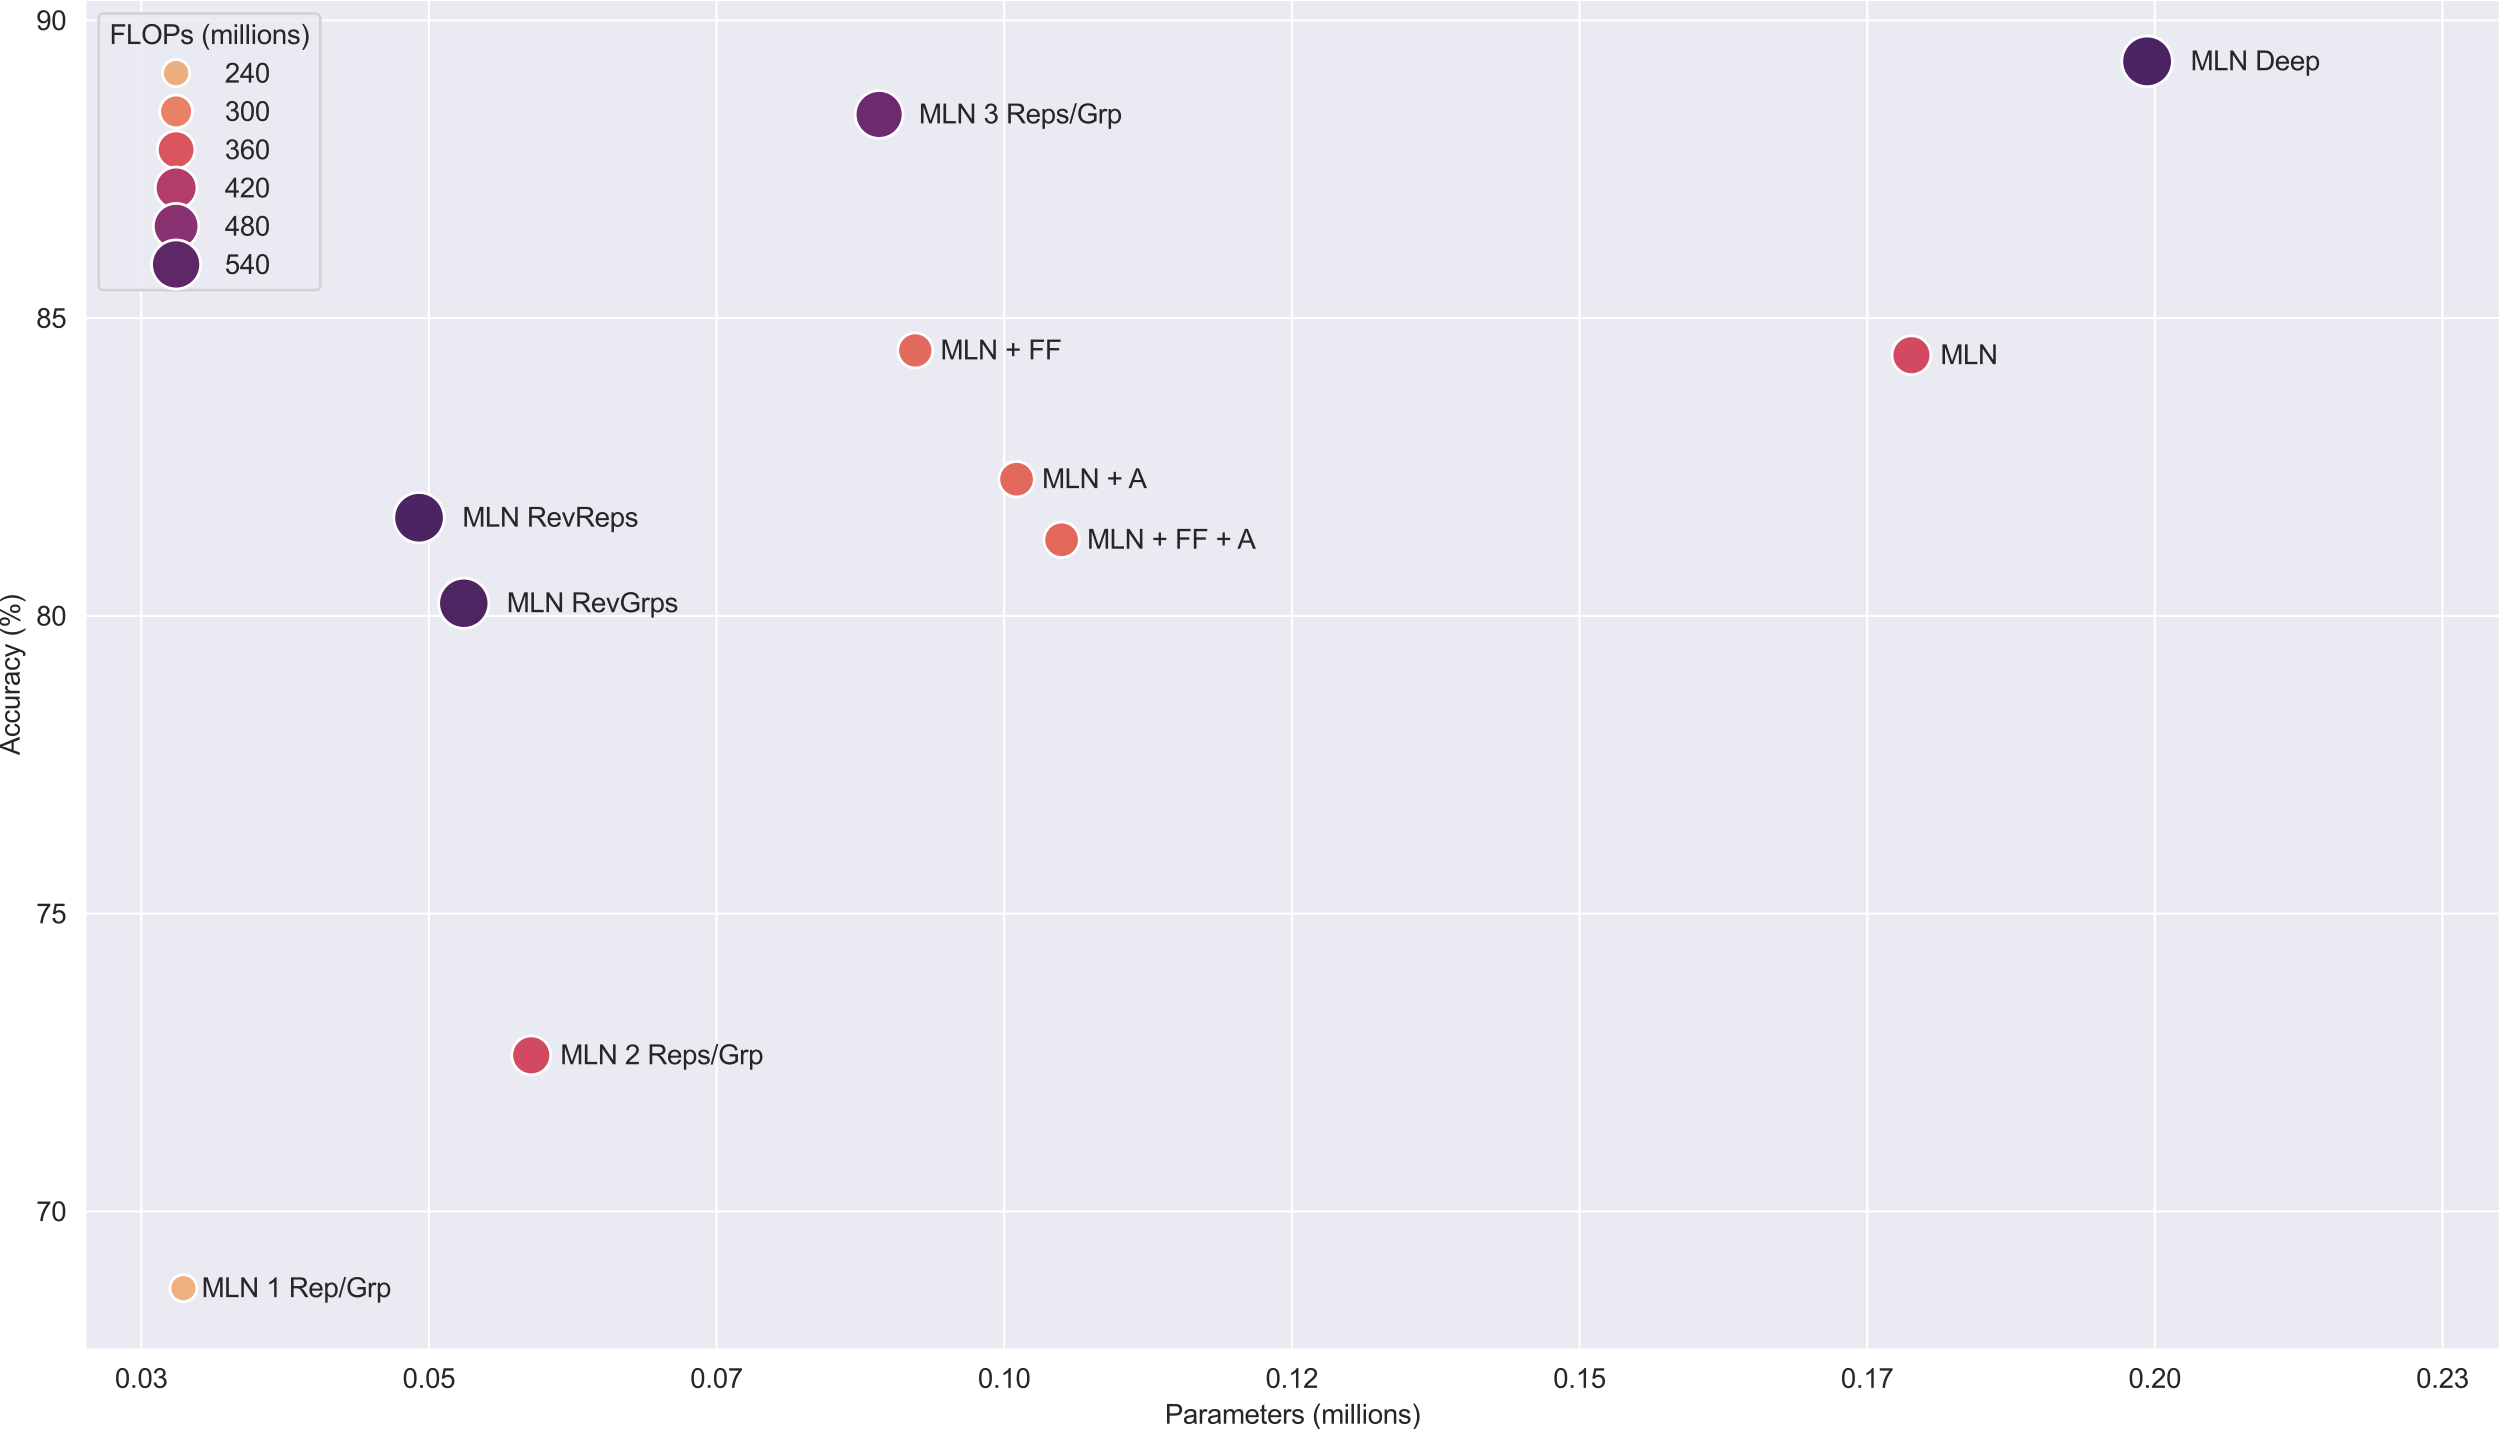 <?xml version="1.0" encoding="utf-8" standalone="no"?>
<!DOCTYPE svg PUBLIC "-//W3C//DTD SVG 1.1//EN"
  "http://www.w3.org/Graphics/SVG/1.1/DTD/svg11.dtd">
<svg xmlns:xlink="http://www.w3.org/1999/xlink" width="924.306pt" height="528.49pt" viewBox="0 0 924.306 528.49" xmlns="http://www.w3.org/2000/svg" version="1.1">
 <defs>
  <style type="text/css">*{stroke-linejoin: round; stroke-linecap: butt}</style>
 </defs>
 <g id="figure_1">
  <g id="patch_1">
   <path d="M 0 528.49 
L 924.306 528.49 
L 924.306 0 
L 0 0 
z
" style="fill: #ffffff"/>
  </g>
  <g id="axes_1">
   <g id="patch_2">
    <path d="M 31.506 498.96 
L 924.306 498.96 
L 924.306 0 
L 31.506 0 
z
" style="fill: #eaeaf2"/>
   </g>
   <g id="matplotlib.axis_1">
    <g id="xtick_1">
     <g id="line2d_1">
      <path d="M 52.212 498.96 
L 52.212 0 
" clip-path="url(#p8ba3380874)" style="fill: none; stroke: #ffffff; stroke-width: 0.8; stroke-linecap: round"/>
     </g>
     <g id="text_1">
      <!-- 0.03 -->
      <g style="fill: #262626" transform="translate(42.481 513.118) scale(0.1 -0.1)">
       <defs>
        <path id="ArialMT-30" d="M 266 2259 
Q 266 3072 433 3567 
Q 600 4063 929 4331 
Q 1259 4600 1759 4600 
Q 2128 4600 2406 4451 
Q 2684 4303 2865 4023 
Q 3047 3744 3150 3342 
Q 3253 2941 3253 2259 
Q 3253 1453 3087 958 
Q 2922 463 2592 192 
Q 2263 -78 1759 -78 
Q 1097 -78 719 397 
Q 266 969 266 2259 
z
M 844 2259 
Q 844 1131 1108 757 
Q 1372 384 1759 384 
Q 2147 384 2411 759 
Q 2675 1134 2675 2259 
Q 2675 3391 2411 3762 
Q 2147 4134 1753 4134 
Q 1366 4134 1134 3806 
Q 844 3388 844 2259 
z
" transform="scale(0.016)"/>
        <path id="ArialMT-2e" d="M 581 0 
L 581 641 
L 1222 641 
L 1222 0 
L 581 0 
z
" transform="scale(0.016)"/>
        <path id="ArialMT-33" d="M 269 1209 
L 831 1284 
Q 928 806 1161 595 
Q 1394 384 1728 384 
Q 2125 384 2398 659 
Q 2672 934 2672 1341 
Q 2672 1728 2419 1979 
Q 2166 2231 1775 2231 
Q 1616 2231 1378 2169 
L 1441 2663 
Q 1497 2656 1531 2656 
Q 1891 2656 2178 2843 
Q 2466 3031 2466 3422 
Q 2466 3731 2256 3934 
Q 2047 4138 1716 4138 
Q 1388 4138 1169 3931 
Q 950 3725 888 3313 
L 325 3413 
Q 428 3978 793 4289 
Q 1159 4600 1703 4600 
Q 2078 4600 2393 4439 
Q 2709 4278 2876 4000 
Q 3044 3722 3044 3409 
Q 3044 3113 2884 2869 
Q 2725 2625 2413 2481 
Q 2819 2388 3044 2092 
Q 3269 1797 3269 1353 
Q 3269 753 2831 336 
Q 2394 -81 1725 -81 
Q 1122 -81 723 278 
Q 325 638 269 1209 
z
" transform="scale(0.016)"/>
       </defs>
       <use xlink:href="#ArialMT-30"/>
       <use xlink:href="#ArialMT-2e" x="55.615"/>
       <use xlink:href="#ArialMT-30" x="83.398"/>
       <use xlink:href="#ArialMT-33" x="139.014"/>
      </g>
     </g>
    </g>
    <g id="xtick_2">
     <g id="line2d_2">
      <path d="M 158.565 498.96 
L 158.565 0 
" clip-path="url(#p8ba3380874)" style="fill: none; stroke: #ffffff; stroke-width: 0.8; stroke-linecap: round"/>
     </g>
     <g id="text_2">
      <!-- 0.05 -->
      <g style="fill: #262626" transform="translate(148.834 513.118) scale(0.1 -0.1)">
       <defs>
        <path id="ArialMT-35" d="M 266 1200 
L 856 1250 
Q 922 819 1161 601 
Q 1400 384 1738 384 
Q 2144 384 2425 690 
Q 2706 997 2706 1503 
Q 2706 1984 2436 2262 
Q 2166 2541 1728 2541 
Q 1456 2541 1237 2417 
Q 1019 2294 894 2097 
L 366 2166 
L 809 4519 
L 3088 4519 
L 3088 3981 
L 1259 3981 
L 1013 2750 
Q 1425 3038 1878 3038 
Q 2478 3038 2890 2622 
Q 3303 2206 3303 1553 
Q 3303 931 2941 478 
Q 2500 -78 1738 -78 
Q 1113 -78 717 272 
Q 322 622 266 1200 
z
" transform="scale(0.016)"/>
       </defs>
       <use xlink:href="#ArialMT-30"/>
       <use xlink:href="#ArialMT-2e" x="55.615"/>
       <use xlink:href="#ArialMT-30" x="83.398"/>
       <use xlink:href="#ArialMT-35" x="139.014"/>
      </g>
     </g>
    </g>
    <g id="xtick_3">
     <g id="line2d_3">
      <path d="M 264.918 498.96 
L 264.918 0 
" clip-path="url(#p8ba3380874)" style="fill: none; stroke: #ffffff; stroke-width: 0.8; stroke-linecap: round"/>
     </g>
     <g id="text_3">
      <!-- 0.07 -->
      <g style="fill: #262626" transform="translate(255.187 513.118) scale(0.1 -0.1)">
       <defs>
        <path id="ArialMT-37" d="M 303 3981 
L 303 4522 
L 3269 4522 
L 3269 4084 
Q 2831 3619 2401 2847 
Q 1972 2075 1738 1259 
Q 1569 684 1522 0 
L 944 0 
Q 953 541 1156 1306 
Q 1359 2072 1739 2783 
Q 2119 3494 2547 3981 
L 303 3981 
z
" transform="scale(0.016)"/>
       </defs>
       <use xlink:href="#ArialMT-30"/>
       <use xlink:href="#ArialMT-2e" x="55.615"/>
       <use xlink:href="#ArialMT-30" x="83.398"/>
       <use xlink:href="#ArialMT-37" x="139.014"/>
      </g>
     </g>
    </g>
    <g id="xtick_4">
     <g id="line2d_4">
      <path d="M 371.271 498.96 
L 371.271 0 
" clip-path="url(#p8ba3380874)" style="fill: none; stroke: #ffffff; stroke-width: 0.8; stroke-linecap: round"/>
     </g>
     <g id="text_4">
      <!-- 0.10 -->
      <g style="fill: #262626" transform="translate(361.54 513.118) scale(0.1 -0.1)">
       <defs>
        <path id="ArialMT-31" d="M 2384 0 
L 1822 0 
L 1822 3584 
Q 1619 3391 1289 3197 
Q 959 3003 697 2906 
L 697 3450 
Q 1169 3672 1522 3987 
Q 1875 4303 2022 4600 
L 2384 4600 
L 2384 0 
z
" transform="scale(0.016)"/>
       </defs>
       <use xlink:href="#ArialMT-30"/>
       <use xlink:href="#ArialMT-2e" x="55.615"/>
       <use xlink:href="#ArialMT-31" x="83.398"/>
       <use xlink:href="#ArialMT-30" x="139.014"/>
      </g>
     </g>
    </g>
    <g id="xtick_5">
     <g id="line2d_5">
      <path d="M 477.624 498.96 
L 477.624 0 
" clip-path="url(#p8ba3380874)" style="fill: none; stroke: #ffffff; stroke-width: 0.8; stroke-linecap: round"/>
     </g>
     <g id="text_5">
      <!-- 0.12 -->
      <g style="fill: #262626" transform="translate(467.893 513.118) scale(0.1 -0.1)">
       <defs>
        <path id="ArialMT-32" d="M 3222 541 
L 3222 0 
L 194 0 
Q 188 203 259 391 
Q 375 700 629 1000 
Q 884 1300 1366 1694 
Q 2113 2306 2375 2664 
Q 2638 3022 2638 3341 
Q 2638 3675 2398 3904 
Q 2159 4134 1775 4134 
Q 1369 4134 1125 3890 
Q 881 3647 878 3216 
L 300 3275 
Q 359 3922 746 4261 
Q 1134 4600 1788 4600 
Q 2447 4600 2831 4234 
Q 3216 3869 3216 3328 
Q 3216 3053 3103 2787 
Q 2991 2522 2730 2228 
Q 2469 1934 1863 1422 
Q 1356 997 1212 845 
Q 1069 694 975 541 
L 3222 541 
z
" transform="scale(0.016)"/>
       </defs>
       <use xlink:href="#ArialMT-30"/>
       <use xlink:href="#ArialMT-2e" x="55.615"/>
       <use xlink:href="#ArialMT-31" x="83.398"/>
       <use xlink:href="#ArialMT-32" x="139.014"/>
      </g>
     </g>
    </g>
    <g id="xtick_6">
     <g id="line2d_6">
      <path d="M 583.977 498.96 
L 583.977 0 
" clip-path="url(#p8ba3380874)" style="fill: none; stroke: #ffffff; stroke-width: 0.8; stroke-linecap: round"/>
     </g>
     <g id="text_6">
      <!-- 0.15 -->
      <g style="fill: #262626" transform="translate(574.246 513.118) scale(0.1 -0.1)">
       <use xlink:href="#ArialMT-30"/>
       <use xlink:href="#ArialMT-2e" x="55.615"/>
       <use xlink:href="#ArialMT-31" x="83.398"/>
       <use xlink:href="#ArialMT-35" x="139.014"/>
      </g>
     </g>
    </g>
    <g id="xtick_7">
     <g id="line2d_7">
      <path d="M 690.33 498.96 
L 690.33 0 
" clip-path="url(#p8ba3380874)" style="fill: none; stroke: #ffffff; stroke-width: 0.8; stroke-linecap: round"/>
     </g>
     <g id="text_7">
      <!-- 0.17 -->
      <g style="fill: #262626" transform="translate(680.599 513.118) scale(0.1 -0.1)">
       <use xlink:href="#ArialMT-30"/>
       <use xlink:href="#ArialMT-2e" x="55.615"/>
       <use xlink:href="#ArialMT-31" x="83.398"/>
       <use xlink:href="#ArialMT-37" x="139.014"/>
      </g>
     </g>
    </g>
    <g id="xtick_8">
     <g id="line2d_8">
      <path d="M 796.683 498.96 
L 796.683 0 
" clip-path="url(#p8ba3380874)" style="fill: none; stroke: #ffffff; stroke-width: 0.8; stroke-linecap: round"/>
     </g>
     <g id="text_8">
      <!-- 0.20 -->
      <g style="fill: #262626" transform="translate(786.952 513.118) scale(0.1 -0.1)">
       <use xlink:href="#ArialMT-30"/>
       <use xlink:href="#ArialMT-2e" x="55.615"/>
       <use xlink:href="#ArialMT-32" x="83.398"/>
       <use xlink:href="#ArialMT-30" x="139.014"/>
      </g>
     </g>
    </g>
    <g id="xtick_9">
     <g id="line2d_9">
      <path d="M 903.036 498.96 
L 903.036 0 
" clip-path="url(#p8ba3380874)" style="fill: none; stroke: #ffffff; stroke-width: 0.8; stroke-linecap: round"/>
     </g>
     <g id="text_9">
      <!-- 0.23 -->
      <g style="fill: #262626" transform="translate(893.305 513.118) scale(0.1 -0.1)">
       <use xlink:href="#ArialMT-30"/>
       <use xlink:href="#ArialMT-2e" x="55.615"/>
       <use xlink:href="#ArialMT-32" x="83.398"/>
       <use xlink:href="#ArialMT-33" x="139.014"/>
      </g>
     </g>
    </g>
    <g id="text_10">
     <!-- Parameters (millions) -->
     <g style="fill: #262626" transform="translate(430.677 526.385) scale(0.1 -0.1)">
      <defs>
       <path id="ArialMT-50" d="M 494 0 
L 494 4581 
L 2222 4581 
Q 2678 4581 2919 4538 
Q 3256 4481 3484 4323 
Q 3713 4166 3852 3881 
Q 3991 3597 3991 3256 
Q 3991 2672 3619 2267 
Q 3247 1863 2275 1863 
L 1100 1863 
L 1100 0 
L 494 0 
z
M 1100 2403 
L 2284 2403 
Q 2872 2403 3119 2622 
Q 3366 2841 3366 3238 
Q 3366 3525 3220 3729 
Q 3075 3934 2838 4000 
Q 2684 4041 2272 4041 
L 1100 4041 
L 1100 2403 
z
" transform="scale(0.016)"/>
       <path id="ArialMT-61" d="M 2588 409 
Q 2275 144 1986 34 
Q 1697 -75 1366 -75 
Q 819 -75 525 192 
Q 231 459 231 875 
Q 231 1119 342 1320 
Q 453 1522 633 1644 
Q 813 1766 1038 1828 
Q 1203 1872 1538 1913 
Q 2219 1994 2541 2106 
Q 2544 2222 2544 2253 
Q 2544 2597 2384 2738 
Q 2169 2928 1744 2928 
Q 1347 2928 1158 2789 
Q 969 2650 878 2297 
L 328 2372 
Q 403 2725 575 2942 
Q 747 3159 1072 3276 
Q 1397 3394 1825 3394 
Q 2250 3394 2515 3294 
Q 2781 3194 2906 3042 
Q 3031 2891 3081 2659 
Q 3109 2516 3109 2141 
L 3109 1391 
Q 3109 606 3145 398 
Q 3181 191 3288 0 
L 2700 0 
Q 2613 175 2588 409 
z
M 2541 1666 
Q 2234 1541 1622 1453 
Q 1275 1403 1131 1340 
Q 988 1278 909 1158 
Q 831 1038 831 891 
Q 831 666 1001 516 
Q 1172 366 1500 366 
Q 1825 366 2078 508 
Q 2331 650 2450 897 
Q 2541 1088 2541 1459 
L 2541 1666 
z
" transform="scale(0.016)"/>
       <path id="ArialMT-72" d="M 416 0 
L 416 3319 
L 922 3319 
L 922 2816 
Q 1116 3169 1280 3281 
Q 1444 3394 1641 3394 
Q 1925 3394 2219 3213 
L 2025 2691 
Q 1819 2813 1613 2813 
Q 1428 2813 1281 2702 
Q 1134 2591 1072 2394 
Q 978 2094 978 1738 
L 978 0 
L 416 0 
z
" transform="scale(0.016)"/>
       <path id="ArialMT-6d" d="M 422 0 
L 422 3319 
L 925 3319 
L 925 2853 
Q 1081 3097 1340 3245 
Q 1600 3394 1931 3394 
Q 2300 3394 2536 3241 
Q 2772 3088 2869 2813 
Q 3263 3394 3894 3394 
Q 4388 3394 4653 3120 
Q 4919 2847 4919 2278 
L 4919 0 
L 4359 0 
L 4359 2091 
Q 4359 2428 4304 2576 
Q 4250 2725 4106 2815 
Q 3963 2906 3769 2906 
Q 3419 2906 3187 2673 
Q 2956 2441 2956 1928 
L 2956 0 
L 2394 0 
L 2394 2156 
Q 2394 2531 2256 2718 
Q 2119 2906 1806 2906 
Q 1569 2906 1367 2781 
Q 1166 2656 1075 2415 
Q 984 2175 984 1722 
L 984 0 
L 422 0 
z
" transform="scale(0.016)"/>
       <path id="ArialMT-65" d="M 2694 1069 
L 3275 997 
Q 3138 488 2766 206 
Q 2394 -75 1816 -75 
Q 1088 -75 661 373 
Q 234 822 234 1631 
Q 234 2469 665 2931 
Q 1097 3394 1784 3394 
Q 2450 3394 2872 2941 
Q 3294 2488 3294 1666 
Q 3294 1616 3291 1516 
L 816 1516 
Q 847 969 1125 678 
Q 1403 388 1819 388 
Q 2128 388 2347 550 
Q 2566 713 2694 1069 
z
M 847 1978 
L 2700 1978 
Q 2663 2397 2488 2606 
Q 2219 2931 1791 2931 
Q 1403 2931 1139 2672 
Q 875 2413 847 1978 
z
" transform="scale(0.016)"/>
       <path id="ArialMT-74" d="M 1650 503 
L 1731 6 
Q 1494 -44 1306 -44 
Q 1000 -44 831 53 
Q 663 150 594 308 
Q 525 466 525 972 
L 525 2881 
L 113 2881 
L 113 3319 
L 525 3319 
L 525 4141 
L 1084 4478 
L 1084 3319 
L 1650 3319 
L 1650 2881 
L 1084 2881 
L 1084 941 
Q 1084 700 1114 631 
Q 1144 563 1211 522 
Q 1278 481 1403 481 
Q 1497 481 1650 503 
z
" transform="scale(0.016)"/>
       <path id="ArialMT-73" d="M 197 991 
L 753 1078 
Q 800 744 1014 566 
Q 1228 388 1613 388 
Q 2000 388 2187 545 
Q 2375 703 2375 916 
Q 2375 1106 2209 1216 
Q 2094 1291 1634 1406 
Q 1016 1563 777 1677 
Q 538 1791 414 1992 
Q 291 2194 291 2438 
Q 291 2659 392 2848 
Q 494 3038 669 3163 
Q 800 3259 1026 3326 
Q 1253 3394 1513 3394 
Q 1903 3394 2198 3281 
Q 2494 3169 2634 2976 
Q 2775 2784 2828 2463 
L 2278 2388 
Q 2241 2644 2061 2787 
Q 1881 2931 1553 2931 
Q 1166 2931 1000 2803 
Q 834 2675 834 2503 
Q 834 2394 903 2306 
Q 972 2216 1119 2156 
Q 1203 2125 1616 2013 
Q 2213 1853 2448 1751 
Q 2684 1650 2818 1456 
Q 2953 1263 2953 975 
Q 2953 694 2789 445 
Q 2625 197 2315 61 
Q 2006 -75 1616 -75 
Q 969 -75 630 194 
Q 291 463 197 991 
z
" transform="scale(0.016)"/>
       <path id="ArialMT-20" transform="scale(0.016)"/>
       <path id="ArialMT-28" d="M 1497 -1347 
Q 1031 -759 709 28 
Q 388 816 388 1659 
Q 388 2403 628 3084 
Q 909 3875 1497 4659 
L 1900 4659 
Q 1522 4009 1400 3731 
Q 1209 3300 1100 2831 
Q 966 2247 966 1656 
Q 966 153 1900 -1347 
L 1497 -1347 
z
" transform="scale(0.016)"/>
       <path id="ArialMT-69" d="M 425 3934 
L 425 4581 
L 988 4581 
L 988 3934 
L 425 3934 
z
M 425 0 
L 425 3319 
L 988 3319 
L 988 0 
L 425 0 
z
" transform="scale(0.016)"/>
       <path id="ArialMT-6c" d="M 409 0 
L 409 4581 
L 972 4581 
L 972 0 
L 409 0 
z
" transform="scale(0.016)"/>
       <path id="ArialMT-6f" d="M 213 1659 
Q 213 2581 725 3025 
Q 1153 3394 1769 3394 
Q 2453 3394 2887 2945 
Q 3322 2497 3322 1706 
Q 3322 1066 3130 698 
Q 2938 331 2570 128 
Q 2203 -75 1769 -75 
Q 1072 -75 642 372 
Q 213 819 213 1659 
z
M 791 1659 
Q 791 1022 1069 705 
Q 1347 388 1769 388 
Q 2188 388 2466 706 
Q 2744 1025 2744 1678 
Q 2744 2294 2464 2611 
Q 2184 2928 1769 2928 
Q 1347 2928 1069 2612 
Q 791 2297 791 1659 
z
" transform="scale(0.016)"/>
       <path id="ArialMT-6e" d="M 422 0 
L 422 3319 
L 928 3319 
L 928 2847 
Q 1294 3394 1984 3394 
Q 2284 3394 2536 3286 
Q 2788 3178 2913 3003 
Q 3038 2828 3088 2588 
Q 3119 2431 3119 2041 
L 3119 0 
L 2556 0 
L 2556 2019 
Q 2556 2363 2490 2533 
Q 2425 2703 2258 2804 
Q 2091 2906 1866 2906 
Q 1506 2906 1245 2678 
Q 984 2450 984 1813 
L 984 0 
L 422 0 
z
" transform="scale(0.016)"/>
       <path id="ArialMT-29" d="M 791 -1347 
L 388 -1347 
Q 1322 153 1322 1656 
Q 1322 2244 1188 2822 
Q 1081 3291 891 3722 
Q 769 4003 388 4659 
L 791 4659 
Q 1378 3875 1659 3084 
Q 1900 2403 1900 1659 
Q 1900 816 1576 28 
Q 1253 -759 791 -1347 
z
" transform="scale(0.016)"/>
      </defs>
      <use xlink:href="#ArialMT-50"/>
      <use xlink:href="#ArialMT-61" x="66.699"/>
      <use xlink:href="#ArialMT-72" x="122.314"/>
      <use xlink:href="#ArialMT-61" x="155.615"/>
      <use xlink:href="#ArialMT-6d" x="211.23"/>
      <use xlink:href="#ArialMT-65" x="294.531"/>
      <use xlink:href="#ArialMT-74" x="350.146"/>
      <use xlink:href="#ArialMT-65" x="377.93"/>
      <use xlink:href="#ArialMT-72" x="433.545"/>
      <use xlink:href="#ArialMT-73" x="466.846"/>
      <use xlink:href="#ArialMT-20" x="516.846"/>
      <use xlink:href="#ArialMT-28" x="544.629"/>
      <use xlink:href="#ArialMT-6d" x="577.93"/>
      <use xlink:href="#ArialMT-69" x="661.23"/>
      <use xlink:href="#ArialMT-6c" x="683.447"/>
      <use xlink:href="#ArialMT-6c" x="705.664"/>
      <use xlink:href="#ArialMT-69" x="727.881"/>
      <use xlink:href="#ArialMT-6f" x="750.098"/>
      <use xlink:href="#ArialMT-6e" x="805.713"/>
      <use xlink:href="#ArialMT-73" x="861.328"/>
      <use xlink:href="#ArialMT-29" x="911.328"/>
     </g>
    </g>
   </g>
   <g id="matplotlib.axis_2">
    <g id="ytick_1">
     <g id="line2d_10">
      <path d="M 31.506 447.878 
L 924.306 447.878 
" clip-path="url(#p8ba3380874)" style="fill: none; stroke: #ffffff; stroke-width: 0.8; stroke-linecap: round"/>
     </g>
     <g id="text_11">
      <!-- 70 -->
      <g style="fill: #262626" transform="translate(13.384 451.457) scale(0.1 -0.1)">
       <use xlink:href="#ArialMT-37"/>
       <use xlink:href="#ArialMT-30" x="55.615"/>
      </g>
     </g>
    </g>
    <g id="ytick_2">
     <g id="line2d_11">
      <path d="M 31.506 337.791 
L 924.306 337.791 
" clip-path="url(#p8ba3380874)" style="fill: none; stroke: #ffffff; stroke-width: 0.8; stroke-linecap: round"/>
     </g>
     <g id="text_12">
      <!-- 75 -->
      <g style="fill: #262626" transform="translate(13.384 341.37) scale(0.1 -0.1)">
       <use xlink:href="#ArialMT-37"/>
       <use xlink:href="#ArialMT-35" x="55.615"/>
      </g>
     </g>
    </g>
    <g id="ytick_3">
     <g id="line2d_12">
      <path d="M 31.506 227.705 
L 924.306 227.705 
" clip-path="url(#p8ba3380874)" style="fill: none; stroke: #ffffff; stroke-width: 0.8; stroke-linecap: round"/>
     </g>
     <g id="text_13">
      <!-- 80 -->
      <g style="fill: #262626" transform="translate(13.384 231.284) scale(0.1 -0.1)">
       <defs>
        <path id="ArialMT-38" d="M 1131 2484 
Q 781 2613 612 2850 
Q 444 3088 444 3419 
Q 444 3919 803 4259 
Q 1163 4600 1759 4600 
Q 2359 4600 2725 4251 
Q 3091 3903 3091 3403 
Q 3091 3084 2923 2848 
Q 2756 2613 2416 2484 
Q 2838 2347 3058 2040 
Q 3278 1734 3278 1309 
Q 3278 722 2862 322 
Q 2447 -78 1769 -78 
Q 1091 -78 675 323 
Q 259 725 259 1325 
Q 259 1772 486 2073 
Q 713 2375 1131 2484 
z
M 1019 3438 
Q 1019 3113 1228 2906 
Q 1438 2700 1772 2700 
Q 2097 2700 2305 2904 
Q 2513 3109 2513 3406 
Q 2513 3716 2298 3927 
Q 2084 4138 1766 4138 
Q 1444 4138 1231 3931 
Q 1019 3725 1019 3438 
z
M 838 1322 
Q 838 1081 952 856 
Q 1066 631 1291 507 
Q 1516 384 1775 384 
Q 2178 384 2440 643 
Q 2703 903 2703 1303 
Q 2703 1709 2433 1975 
Q 2163 2241 1756 2241 
Q 1359 2241 1098 1978 
Q 838 1716 838 1322 
z
" transform="scale(0.016)"/>
       </defs>
       <use xlink:href="#ArialMT-38"/>
       <use xlink:href="#ArialMT-30" x="55.615"/>
      </g>
     </g>
    </g>
    <g id="ytick_4">
     <g id="line2d_13">
      <path d="M 31.506 117.619 
L 924.306 117.619 
" clip-path="url(#p8ba3380874)" style="fill: none; stroke: #ffffff; stroke-width: 0.8; stroke-linecap: round"/>
     </g>
     <g id="text_14">
      <!-- 85 -->
      <g style="fill: #262626" transform="translate(13.384 121.197) scale(0.1 -0.1)">
       <use xlink:href="#ArialMT-38"/>
       <use xlink:href="#ArialMT-35" x="55.615"/>
      </g>
     </g>
    </g>
    <g id="ytick_5">
     <g id="line2d_14">
      <path d="M 31.506 7.532 
L 924.306 7.532 
" clip-path="url(#p8ba3380874)" style="fill: none; stroke: #ffffff; stroke-width: 0.8; stroke-linecap: round"/>
     </g>
     <g id="text_15">
      <!-- 90 -->
      <g style="fill: #262626" transform="translate(13.384 11.111) scale(0.1 -0.1)">
       <defs>
        <path id="ArialMT-39" d="M 350 1059 
L 891 1109 
Q 959 728 1153 556 
Q 1347 384 1650 384 
Q 1909 384 2104 503 
Q 2300 622 2425 820 
Q 2550 1019 2634 1356 
Q 2719 1694 2719 2044 
Q 2719 2081 2716 2156 
Q 2547 1888 2255 1720 
Q 1963 1553 1622 1553 
Q 1053 1553 659 1965 
Q 266 2378 266 3053 
Q 266 3750 677 4175 
Q 1088 4600 1706 4600 
Q 2153 4600 2523 4359 
Q 2894 4119 3086 3673 
Q 3278 3228 3278 2384 
Q 3278 1506 3087 986 
Q 2897 466 2520 194 
Q 2144 -78 1638 -78 
Q 1100 -78 759 220 
Q 419 519 350 1059 
z
M 2653 3081 
Q 2653 3566 2395 3850 
Q 2138 4134 1775 4134 
Q 1400 4134 1122 3828 
Q 844 3522 844 3034 
Q 844 2597 1108 2323 
Q 1372 2050 1759 2050 
Q 2150 2050 2401 2323 
Q 2653 2597 2653 3081 
z
" transform="scale(0.016)"/>
       </defs>
       <use xlink:href="#ArialMT-39"/>
       <use xlink:href="#ArialMT-30" x="55.615"/>
      </g>
     </g>
    </g>
    <g id="text_16">
     <!-- Accuracy (%) -->
     <g style="fill: #262626" transform="translate(7.28 279.206) rotate(-90) scale(0.1 -0.1)">
      <defs>
       <path id="ArialMT-41" d="M -9 0 
L 1750 4581 
L 2403 4581 
L 4278 0 
L 3588 0 
L 3053 1388 
L 1138 1388 
L 634 0 
L -9 0 
z
M 1313 1881 
L 2866 1881 
L 2388 3150 
Q 2169 3728 2063 4100 
Q 1975 3659 1816 3225 
L 1313 1881 
z
" transform="scale(0.016)"/>
       <path id="ArialMT-63" d="M 2588 1216 
L 3141 1144 
Q 3050 572 2676 248 
Q 2303 -75 1759 -75 
Q 1078 -75 664 370 
Q 250 816 250 1647 
Q 250 2184 428 2587 
Q 606 2991 970 3192 
Q 1334 3394 1763 3394 
Q 2303 3394 2647 3120 
Q 2991 2847 3088 2344 
L 2541 2259 
Q 2463 2594 2264 2762 
Q 2066 2931 1784 2931 
Q 1359 2931 1093 2626 
Q 828 2322 828 1663 
Q 828 994 1084 691 
Q 1341 388 1753 388 
Q 2084 388 2306 591 
Q 2528 794 2588 1216 
z
" transform="scale(0.016)"/>
       <path id="ArialMT-75" d="M 2597 0 
L 2597 488 
Q 2209 -75 1544 -75 
Q 1250 -75 995 37 
Q 741 150 617 320 
Q 494 491 444 738 
Q 409 903 409 1263 
L 409 3319 
L 972 3319 
L 972 1478 
Q 972 1038 1006 884 
Q 1059 663 1231 536 
Q 1403 409 1656 409 
Q 1909 409 2131 539 
Q 2353 669 2445 892 
Q 2538 1116 2538 1541 
L 2538 3319 
L 3100 3319 
L 3100 0 
L 2597 0 
z
" transform="scale(0.016)"/>
       <path id="ArialMT-79" d="M 397 -1278 
L 334 -750 
Q 519 -800 656 -800 
Q 844 -800 956 -737 
Q 1069 -675 1141 -563 
Q 1194 -478 1313 -144 
Q 1328 -97 1363 -6 
L 103 3319 
L 709 3319 
L 1400 1397 
Q 1534 1031 1641 628 
Q 1738 1016 1872 1384 
L 2581 3319 
L 3144 3319 
L 1881 -56 
Q 1678 -603 1566 -809 
Q 1416 -1088 1222 -1217 
Q 1028 -1347 759 -1347 
Q 597 -1347 397 -1278 
z
" transform="scale(0.016)"/>
       <path id="ArialMT-25" d="M 372 3481 
Q 372 3972 619 4315 
Q 866 4659 1334 4659 
Q 1766 4659 2048 4351 
Q 2331 4044 2331 3447 
Q 2331 2866 2045 2552 
Q 1759 2238 1341 2238 
Q 925 2238 648 2547 
Q 372 2856 372 3481 
z
M 1350 4272 
Q 1141 4272 1002 4090 
Q 863 3909 863 3425 
Q 863 2984 1003 2804 
Q 1144 2625 1350 2625 
Q 1563 2625 1702 2806 
Q 1841 2988 1841 3469 
Q 1841 3913 1700 4092 
Q 1559 4272 1350 4272 
z
M 1353 -169 
L 3859 4659 
L 4316 4659 
L 1819 -169 
L 1353 -169 
z
M 3334 1075 
Q 3334 1569 3581 1911 
Q 3828 2253 4300 2253 
Q 4731 2253 5014 1945 
Q 5297 1638 5297 1041 
Q 5297 459 5011 145 
Q 4725 -169 4303 -169 
Q 3888 -169 3611 142 
Q 3334 453 3334 1075 
z
M 4316 1866 
Q 4103 1866 3964 1684 
Q 3825 1503 3825 1019 
Q 3825 581 3965 400 
Q 4106 219 4313 219 
Q 4528 219 4667 400 
Q 4806 581 4806 1063 
Q 4806 1506 4665 1686 
Q 4525 1866 4316 1866 
z
" transform="scale(0.016)"/>
      </defs>
      <use xlink:href="#ArialMT-41"/>
      <use xlink:href="#ArialMT-63" x="66.699"/>
      <use xlink:href="#ArialMT-63" x="116.699"/>
      <use xlink:href="#ArialMT-75" x="166.699"/>
      <use xlink:href="#ArialMT-72" x="222.314"/>
      <use xlink:href="#ArialMT-61" x="255.615"/>
      <use xlink:href="#ArialMT-63" x="311.23"/>
      <use xlink:href="#ArialMT-79" x="361.23"/>
      <use xlink:href="#ArialMT-20" x="411.23"/>
      <use xlink:href="#ArialMT-28" x="439.014"/>
      <use xlink:href="#ArialMT-25" x="472.314"/>
      <use xlink:href="#ArialMT-29" x="561.23"/>
     </g>
    </g>
   </g>
   <g id="PathCollection_1">
    <path d="M 706.708 138.512 
C 708.611 138.512 710.437 137.756 711.783 136.41 
C 713.129 135.064 713.885 133.239 713.885 131.335 
C 713.885 129.432 713.129 127.606 711.783 126.261 
C 710.437 124.915 708.611 124.159 706.708 124.159 
C 704.805 124.159 702.979 124.915 701.633 126.261 
C 700.288 127.606 699.531 129.432 699.531 131.335 
C 699.531 133.239 700.288 135.064 701.633 136.41 
C 702.979 137.756 704.805 138.512 706.708 138.512 
z
" clip-path="url(#p8ba3380874)" style="fill: #d24a61; stroke: #ffffff; stroke-width: 1.018"/>
    <path d="M 338.403 136.068 
C 340.126 136.068 341.778 135.384 342.996 134.166 
C 344.214 132.948 344.898 131.296 344.898 129.574 
C 344.898 127.852 344.214 126.199 342.996 124.982 
C 341.778 123.764 340.126 123.079 338.403 123.079 
C 336.681 123.079 335.029 123.764 333.811 124.982 
C 332.593 126.199 331.909 127.852 331.909 129.574 
C 331.909 131.296 332.593 132.948 333.811 134.166 
C 335.029 135.384 336.681 136.068 338.403 136.068 
z
" clip-path="url(#p8ba3380874)" style="fill: #e36b5d; stroke: #ffffff; stroke-width: 1.018"/>
    <path d="M 375.848 183.727 
C 377.586 183.727 379.253 183.037 380.481 181.808 
C 381.71 180.58 382.4 178.913 382.4 177.175 
C 382.4 175.438 381.71 173.771 380.481 172.542 
C 379.253 171.313 377.586 170.623 375.848 170.623 
C 374.111 170.623 372.444 171.313 371.215 172.542 
C 369.986 173.771 369.296 175.438 369.296 177.175 
C 369.296 178.913 369.986 180.58 371.215 181.808 
C 372.444 183.037 374.111 183.727 375.848 183.727 
z
" clip-path="url(#p8ba3380874)" style="fill: #e3685c; stroke: #ffffff; stroke-width: 1.018"/>
    <path d="M 392.499 206.119 
C 394.237 206.119 395.903 205.429 397.132 204.2 
C 398.361 202.971 399.051 201.305 399.051 199.567 
C 399.051 197.829 398.361 196.162 397.132 194.934 
C 395.903 193.705 394.237 193.015 392.499 193.015 
C 390.761 193.015 389.094 193.705 387.866 194.934 
C 386.637 196.162 385.947 197.829 385.947 199.567 
C 385.947 201.305 386.637 202.971 387.866 204.2 
C 389.094 205.429 390.761 206.119 392.499 206.119 
z
" clip-path="url(#p8ba3380874)" style="fill: #e3685c; stroke: #ffffff; stroke-width: 1.018"/>
    <path d="M 67.807 481.28 
C 69.134 481.28 70.405 480.753 71.343 479.816 
C 72.281 478.878 72.807 477.606 72.807 476.28 
C 72.807 474.954 72.281 473.682 71.343 472.744 
C 70.405 471.807 69.134 471.28 67.807 471.28 
C 66.481 471.28 65.21 471.807 64.272 472.744 
C 63.334 473.682 62.807 474.954 62.807 476.28 
C 62.807 477.606 63.334 478.878 64.272 479.816 
C 65.21 480.753 66.481 481.28 67.807 481.28 
z
" clip-path="url(#p8ba3380874)" style="fill: #edb081; stroke: #ffffff; stroke-width: 1.018"/>
    <path d="M 196.418 397.356 
C 198.324 397.356 200.152 396.599 201.499 395.252 
C 202.847 393.904 203.604 392.076 203.604 390.17 
C 203.604 388.265 202.847 386.437 201.499 385.089 
C 200.152 383.742 198.324 382.985 196.418 382.985 
C 194.512 382.985 192.684 383.742 191.337 385.089 
C 189.989 386.437 189.232 388.265 189.232 390.17 
C 189.232 392.076 189.989 393.904 191.337 395.252 
C 192.684 396.599 194.512 397.356 196.418 397.356 
z
" clip-path="url(#p8ba3380874)" style="fill: #d14a61; stroke: #ffffff; stroke-width: 1.018"/>
    <path d="M 325.029 51.167 
C 327.375 51.167 329.625 50.234 331.284 48.575 
C 332.943 46.916 333.876 44.666 333.876 42.319 
C 333.876 39.973 332.943 37.723 331.284 36.064 
C 329.625 34.404 327.375 33.472 325.029 33.472 
C 322.682 33.472 320.432 34.404 318.773 36.064 
C 317.114 37.723 316.181 39.973 316.181 42.319 
C 316.181 44.666 317.114 46.916 318.773 48.575 
C 320.432 50.234 322.682 51.167 325.029 51.167 
z
" clip-path="url(#p8ba3380874)" style="fill: #6d2b6d; stroke: #ffffff; stroke-width: 1.018"/>
    <path d="M 793.832 32.034 
C 796.313 32.034 798.693 31.049 800.447 29.294 
C 802.201 27.54 803.187 25.161 803.187 22.68 
C 803.187 20.199 802.201 17.82 800.447 16.066 
C 798.693 14.311 796.313 13.326 793.832 13.326 
C 791.352 13.326 788.972 14.311 787.218 16.066 
C 785.464 17.82 784.478 20.199 784.478 22.68 
C 784.478 25.161 785.464 27.54 787.218 29.294 
C 788.972 31.049 791.352 32.034 793.832 32.034 
z
" clip-path="url(#p8ba3380874)" style="fill: #4b2362; stroke: #ffffff; stroke-width: 1.018"/>
    <path d="M 171.472 232.32 
C 173.934 232.32 176.295 231.342 178.036 229.601 
C 179.776 227.86 180.755 225.499 180.755 223.037 
C 180.755 220.575 179.776 218.214 178.036 216.473 
C 176.295 214.733 173.934 213.755 171.472 213.755 
C 169.01 213.755 166.649 214.733 164.908 216.473 
C 163.167 218.214 162.189 220.575 162.189 223.037 
C 162.189 225.499 163.167 227.86 164.908 229.601 
C 166.649 231.342 169.01 232.32 171.472 232.32 
z
" clip-path="url(#p8ba3380874)" style="fill: #4f2463; stroke: #ffffff; stroke-width: 1.018"/>
    <path d="M 154.932 200.747 
C 157.405 200.747 159.778 199.764 161.526 198.015 
C 163.275 196.266 164.258 193.894 164.258 191.42 
C 164.258 188.947 163.275 186.575 161.526 184.826 
C 159.778 183.077 157.405 182.094 154.932 182.094 
C 152.459 182.094 150.086 183.077 148.337 184.826 
C 146.588 186.575 145.606 188.947 145.606 191.42 
C 145.606 193.894 146.588 196.266 148.337 198.015 
C 150.086 199.764 152.459 200.747 154.932 200.747 
z
" clip-path="url(#p8ba3380874)" style="fill: #4d2463; stroke: #ffffff; stroke-width: 1.018"/>
   </g>
   <g id="line2d_15"/>
   <g id="line2d_16"/>
   <g id="line2d_17"/>
   <g id="line2d_18"/>
   <g id="line2d_19"/>
   <g id="line2d_20"/>
   <g id="patch_3">
    <path d="M 31.506 498.96 
L 31.506 0 
" style="fill: none; stroke: #ffffff; stroke-width: 0.8; stroke-linejoin: miter; stroke-linecap: square"/>
   </g>
   <g id="patch_4">
    <path d="M 924.306 498.96 
L 924.306 0 
" style="fill: none; stroke: #ffffff; stroke-width: 0.8; stroke-linejoin: miter; stroke-linecap: square"/>
   </g>
   <g id="patch_5">
    <path d="M 31.506 498.96 
L 924.306 498.96 
" style="fill: none; stroke: #ffffff; stroke-width: 0.8; stroke-linejoin: miter; stroke-linecap: square"/>
   </g>
   <g id="patch_6">
    <path d="M 31.506 0 
L 924.306 0 
" style="fill: none; stroke: #ffffff; stroke-width: 0.8; stroke-linejoin: miter; stroke-linecap: square"/>
   </g>
   <g id="text_17">
    <!-- MLN -->
    <g style="fill: #262626" transform="translate(717.421 134.638) scale(0.1 -0.1)">
     <defs>
      <path id="ArialMT-4d" d="M 475 0 
L 475 4581 
L 1388 4581 
L 2472 1338 
Q 2622 884 2691 659 
Q 2769 909 2934 1394 
L 4031 4581 
L 4847 4581 
L 4847 0 
L 4263 0 
L 4263 3834 
L 2931 0 
L 2384 0 
L 1059 3900 
L 1059 0 
L 475 0 
z
" transform="scale(0.016)"/>
      <path id="ArialMT-4c" d="M 469 0 
L 469 4581 
L 1075 4581 
L 1075 541 
L 3331 541 
L 3331 0 
L 469 0 
z
" transform="scale(0.016)"/>
      <path id="ArialMT-4e" d="M 488 0 
L 488 4581 
L 1109 4581 
L 3516 984 
L 3516 4581 
L 4097 4581 
L 4097 0 
L 3475 0 
L 1069 3600 
L 1069 0 
L 488 0 
z
" transform="scale(0.016)"/>
     </defs>
     <use xlink:href="#ArialMT-4d"/>
     <use xlink:href="#ArialMT-4c" x="83.301"/>
     <use xlink:href="#ArialMT-4e" x="138.916"/>
    </g>
   </g>
   <g id="text_18">
    <!-- MLN + FF -->
    <g style="fill: #262626" transform="translate(347.721 132.876) scale(0.1 -0.1)">
     <defs>
      <path id="ArialMT-2b" d="M 1603 741 
L 1603 1997 
L 356 1997 
L 356 2522 
L 1603 2522 
L 1603 3769 
L 2134 3769 
L 2134 2522 
L 3381 2522 
L 3381 1997 
L 2134 1997 
L 2134 741 
L 1603 741 
z
" transform="scale(0.016)"/>
      <path id="ArialMT-46" d="M 525 0 
L 525 4581 
L 3616 4581 
L 3616 4041 
L 1131 4041 
L 1131 2622 
L 3281 2622 
L 3281 2081 
L 1131 2081 
L 1131 0 
L 525 0 
z
" transform="scale(0.016)"/>
     </defs>
     <use xlink:href="#ArialMT-4d"/>
     <use xlink:href="#ArialMT-4c" x="83.301"/>
     <use xlink:href="#ArialMT-4e" x="138.916"/>
     <use xlink:href="#ArialMT-20" x="211.133"/>
     <use xlink:href="#ArialMT-2b" x="238.916"/>
     <use xlink:href="#ArialMT-20" x="297.314"/>
     <use xlink:href="#ArialMT-46" x="325.098"/>
     <use xlink:href="#ArialMT-46" x="386.182"/>
    </g>
   </g>
   <g id="text_19">
    <!-- MLN + A -->
    <g style="fill: #262626" transform="translate(385.278 180.478) scale(0.1 -0.1)">
     <use xlink:href="#ArialMT-4d"/>
     <use xlink:href="#ArialMT-4c" x="83.301"/>
     <use xlink:href="#ArialMT-4e" x="138.916"/>
     <use xlink:href="#ArialMT-20" x="211.133"/>
     <use xlink:href="#ArialMT-2b" x="238.916"/>
     <use xlink:href="#ArialMT-20" x="297.314"/>
     <use xlink:href="#ArialMT-41" x="319.598"/>
    </g>
   </g>
   <g id="text_20">
    <!-- MLN + FF + A -->
    <g style="fill: #262626" transform="translate(401.929 202.869) scale(0.1 -0.1)">
     <use xlink:href="#ArialMT-4d"/>
     <use xlink:href="#ArialMT-4c" x="83.301"/>
     <use xlink:href="#ArialMT-4e" x="138.916"/>
     <use xlink:href="#ArialMT-20" x="211.133"/>
     <use xlink:href="#ArialMT-2b" x="238.916"/>
     <use xlink:href="#ArialMT-20" x="297.314"/>
     <use xlink:href="#ArialMT-46" x="325.098"/>
     <use xlink:href="#ArialMT-46" x="386.182"/>
     <use xlink:href="#ArialMT-20" x="447.266"/>
     <use xlink:href="#ArialMT-2b" x="475.049"/>
     <use xlink:href="#ArialMT-20" x="533.447"/>
     <use xlink:href="#ArialMT-41" x="555.73"/>
    </g>
   </g>
   <g id="text_21">
    <!-- MLN 1 Rep/Grp -->
    <g style="fill: #262626" transform="translate(74.555 479.583) scale(0.1 -0.1)">
     <defs>
      <path id="ArialMT-52" d="M 503 0 
L 503 4581 
L 2534 4581 
Q 3147 4581 3465 4457 
Q 3784 4334 3975 4021 
Q 4166 3709 4166 3331 
Q 4166 2844 3850 2509 
Q 3534 2175 2875 2084 
Q 3116 1969 3241 1856 
Q 3506 1613 3744 1247 
L 4541 0 
L 3778 0 
L 3172 953 
Q 2906 1366 2734 1584 
Q 2563 1803 2427 1890 
Q 2291 1978 2150 2013 
Q 2047 2034 1813 2034 
L 1109 2034 
L 1109 0 
L 503 0 
z
M 1109 2559 
L 2413 2559 
Q 2828 2559 3062 2645 
Q 3297 2731 3419 2920 
Q 3541 3109 3541 3331 
Q 3541 3656 3305 3865 
Q 3069 4075 2559 4075 
L 1109 4075 
L 1109 2559 
z
" transform="scale(0.016)"/>
      <path id="ArialMT-70" d="M 422 -1272 
L 422 3319 
L 934 3319 
L 934 2888 
Q 1116 3141 1344 3267 
Q 1572 3394 1897 3394 
Q 2322 3394 2647 3175 
Q 2972 2956 3137 2557 
Q 3303 2159 3303 1684 
Q 3303 1175 3120 767 
Q 2938 359 2589 142 
Q 2241 -75 1856 -75 
Q 1575 -75 1351 44 
Q 1128 163 984 344 
L 984 -1272 
L 422 -1272 
z
M 931 1641 
Q 931 1000 1190 694 
Q 1450 388 1819 388 
Q 2194 388 2461 705 
Q 2728 1022 2728 1688 
Q 2728 2322 2467 2637 
Q 2206 2953 1844 2953 
Q 1484 2953 1207 2617 
Q 931 2281 931 1641 
z
" transform="scale(0.016)"/>
      <path id="ArialMT-2f" d="M 0 -78 
L 1328 4659 
L 1778 4659 
L 453 -78 
L 0 -78 
z
" transform="scale(0.016)"/>
      <path id="ArialMT-47" d="M 2638 1797 
L 2638 2334 
L 4578 2338 
L 4578 638 
Q 4131 281 3656 101 
Q 3181 -78 2681 -78 
Q 2006 -78 1454 211 
Q 903 500 622 1047 
Q 341 1594 341 2269 
Q 341 2938 620 3517 
Q 900 4097 1425 4378 
Q 1950 4659 2634 4659 
Q 3131 4659 3532 4498 
Q 3934 4338 4162 4050 
Q 4391 3763 4509 3300 
L 3963 3150 
Q 3859 3500 3706 3700 
Q 3553 3900 3268 4020 
Q 2984 4141 2638 4141 
Q 2222 4141 1919 4014 
Q 1616 3888 1430 3681 
Q 1244 3475 1141 3228 
Q 966 2803 966 2306 
Q 966 1694 1177 1281 
Q 1388 869 1791 669 
Q 2194 469 2647 469 
Q 3041 469 3416 620 
Q 3791 772 3984 944 
L 3984 1797 
L 2638 1797 
z
" transform="scale(0.016)"/>
     </defs>
     <use xlink:href="#ArialMT-4d"/>
     <use xlink:href="#ArialMT-4c" x="83.301"/>
     <use xlink:href="#ArialMT-4e" x="138.916"/>
     <use xlink:href="#ArialMT-20" x="211.133"/>
     <use xlink:href="#ArialMT-31" x="238.916"/>
     <use xlink:href="#ArialMT-20" x="294.531"/>
     <use xlink:href="#ArialMT-52" x="322.314"/>
     <use xlink:href="#ArialMT-65" x="394.531"/>
     <use xlink:href="#ArialMT-70" x="450.146"/>
     <use xlink:href="#ArialMT-2f" x="505.762"/>
     <use xlink:href="#ArialMT-47" x="533.545"/>
     <use xlink:href="#ArialMT-72" x="611.328"/>
     <use xlink:href="#ArialMT-70" x="644.629"/>
    </g>
   </g>
   <g id="text_22">
    <!-- MLN 2 Reps/Grp -->
    <g style="fill: #262626" transform="translate(207.15 393.473) scale(0.1 -0.1)">
     <use xlink:href="#ArialMT-4d"/>
     <use xlink:href="#ArialMT-4c" x="83.301"/>
     <use xlink:href="#ArialMT-4e" x="138.916"/>
     <use xlink:href="#ArialMT-20" x="211.133"/>
     <use xlink:href="#ArialMT-32" x="238.916"/>
     <use xlink:href="#ArialMT-20" x="294.531"/>
     <use xlink:href="#ArialMT-52" x="322.314"/>
     <use xlink:href="#ArialMT-65" x="394.531"/>
     <use xlink:href="#ArialMT-70" x="450.146"/>
     <use xlink:href="#ArialMT-73" x="505.762"/>
     <use xlink:href="#ArialMT-2f" x="555.762"/>
     <use xlink:href="#ArialMT-47" x="583.545"/>
     <use xlink:href="#ArialMT-72" x="661.328"/>
     <use xlink:href="#ArialMT-70" x="694.629"/>
    </g>
   </g>
   <g id="text_23">
    <!-- MLN 3 Reps/Grp -->
    <g style="fill: #262626" transform="translate(339.746 45.622) scale(0.1 -0.1)">
     <use xlink:href="#ArialMT-4d"/>
     <use xlink:href="#ArialMT-4c" x="83.301"/>
     <use xlink:href="#ArialMT-4e" x="138.916"/>
     <use xlink:href="#ArialMT-20" x="211.133"/>
     <use xlink:href="#ArialMT-33" x="238.916"/>
     <use xlink:href="#ArialMT-20" x="294.531"/>
     <use xlink:href="#ArialMT-52" x="322.314"/>
     <use xlink:href="#ArialMT-65" x="394.531"/>
     <use xlink:href="#ArialMT-70" x="450.146"/>
     <use xlink:href="#ArialMT-73" x="505.762"/>
     <use xlink:href="#ArialMT-2f" x="555.762"/>
     <use xlink:href="#ArialMT-47" x="583.545"/>
     <use xlink:href="#ArialMT-72" x="661.328"/>
     <use xlink:href="#ArialMT-70" x="694.629"/>
    </g>
   </g>
   <g id="text_24">
    <!-- MLN Deep -->
    <g style="fill: #262626" transform="translate(809.93 25.983) scale(0.1 -0.1)">
     <defs>
      <path id="ArialMT-44" d="M 494 0 
L 494 4581 
L 2072 4581 
Q 2606 4581 2888 4516 
Q 3281 4425 3559 4188 
Q 3922 3881 4101 3404 
Q 4281 2928 4281 2316 
Q 4281 1794 4159 1391 
Q 4038 988 3847 723 
Q 3656 459 3429 307 
Q 3203 156 2883 78 
Q 2563 0 2147 0 
L 494 0 
z
M 1100 541 
L 2078 541 
Q 2531 541 2789 625 
Q 3047 709 3200 863 
Q 3416 1078 3536 1442 
Q 3656 1806 3656 2325 
Q 3656 3044 3420 3430 
Q 3184 3816 2847 3947 
Q 2603 4041 2063 4041 
L 1100 4041 
L 1100 541 
z
" transform="scale(0.016)"/>
     </defs>
     <use xlink:href="#ArialMT-4d"/>
     <use xlink:href="#ArialMT-4c" x="83.301"/>
     <use xlink:href="#ArialMT-4e" x="138.916"/>
     <use xlink:href="#ArialMT-20" x="211.133"/>
     <use xlink:href="#ArialMT-44" x="238.916"/>
     <use xlink:href="#ArialMT-65" x="311.133"/>
     <use xlink:href="#ArialMT-65" x="366.748"/>
     <use xlink:href="#ArialMT-70" x="422.363"/>
    </g>
   </g>
   <g id="text_25">
    <!-- MLN RevGrps -->
    <g style="fill: #262626" transform="translate(187.37 226.34) scale(0.1 -0.1)">
     <defs>
      <path id="ArialMT-76" d="M 1344 0 
L 81 3319 
L 675 3319 
L 1388 1331 
Q 1503 1009 1600 663 
Q 1675 925 1809 1294 
L 2547 3319 
L 3125 3319 
L 1869 0 
L 1344 0 
z
" transform="scale(0.016)"/>
     </defs>
     <use xlink:href="#ArialMT-4d"/>
     <use xlink:href="#ArialMT-4c" x="83.301"/>
     <use xlink:href="#ArialMT-4e" x="138.916"/>
     <use xlink:href="#ArialMT-20" x="211.133"/>
     <use xlink:href="#ArialMT-52" x="238.916"/>
     <use xlink:href="#ArialMT-65" x="311.133"/>
     <use xlink:href="#ArialMT-76" x="366.748"/>
     <use xlink:href="#ArialMT-47" x="416.748"/>
     <use xlink:href="#ArialMT-72" x="494.531"/>
     <use xlink:href="#ArialMT-70" x="527.832"/>
     <use xlink:href="#ArialMT-73" x="583.447"/>
    </g>
   </g>
   <g id="text_26">
    <!-- MLN RevReps -->
    <g style="fill: #262626" transform="translate(170.951 194.723) scale(0.1 -0.1)">
     <use xlink:href="#ArialMT-4d"/>
     <use xlink:href="#ArialMT-4c" x="83.301"/>
     <use xlink:href="#ArialMT-4e" x="138.916"/>
     <use xlink:href="#ArialMT-20" x="211.133"/>
     <use xlink:href="#ArialMT-52" x="238.916"/>
     <use xlink:href="#ArialMT-65" x="311.133"/>
     <use xlink:href="#ArialMT-76" x="366.748"/>
     <use xlink:href="#ArialMT-52" x="416.748"/>
     <use xlink:href="#ArialMT-65" x="488.965"/>
     <use xlink:href="#ArialMT-70" x="544.58"/>
     <use xlink:href="#ArialMT-73" x="600.195"/>
    </g>
   </g>
   <g id="legend_1">
    <g id="patch_7">
     <path d="M 38.506 107.263 
L 116.4 107.263 
Q 118.4 107.263 118.4 105.263 
L 118.4 7 
Q 118.4 5 116.4 5 
L 38.506 5 
Q 36.506 5 36.506 7 
L 36.506 105.263 
Q 36.506 107.263 38.506 107.263 
z
" style="fill: #eaeaf2; opacity: 0.8; stroke: #cccccc; stroke-linejoin: miter"/>
    </g>
    <g id="text_27">
     <!-- FLOPs (millions) -->
     <g style="fill: #262626" transform="translate(40.506 16.286) scale(0.1 -0.1)">
      <defs>
       <path id="ArialMT-4f" d="M 309 2231 
Q 309 3372 921 4017 
Q 1534 4663 2503 4663 
Q 3138 4663 3647 4359 
Q 4156 4056 4423 3514 
Q 4691 2972 4691 2284 
Q 4691 1588 4409 1038 
Q 4128 488 3612 205 
Q 3097 -78 2500 -78 
Q 1853 -78 1343 234 
Q 834 547 571 1087 
Q 309 1628 309 2231 
z
M 934 2222 
Q 934 1394 1379 917 
Q 1825 441 2497 441 
Q 3181 441 3623 922 
Q 4066 1403 4066 2288 
Q 4066 2847 3877 3264 
Q 3688 3681 3323 3911 
Q 2959 4141 2506 4141 
Q 1863 4141 1398 3698 
Q 934 3256 934 2222 
z
" transform="scale(0.016)"/>
      </defs>
      <use xlink:href="#ArialMT-46"/>
      <use xlink:href="#ArialMT-4c" x="61.084"/>
      <use xlink:href="#ArialMT-4f" x="116.699"/>
      <use xlink:href="#ArialMT-50" x="194.482"/>
      <use xlink:href="#ArialMT-73" x="261.182"/>
      <use xlink:href="#ArialMT-20" x="311.182"/>
      <use xlink:href="#ArialMT-28" x="338.965"/>
      <use xlink:href="#ArialMT-6d" x="372.266"/>
      <use xlink:href="#ArialMT-69" x="455.566"/>
      <use xlink:href="#ArialMT-6c" x="477.783"/>
      <use xlink:href="#ArialMT-6c" x="500"/>
      <use xlink:href="#ArialMT-69" x="522.217"/>
      <use xlink:href="#ArialMT-6f" x="544.434"/>
      <use xlink:href="#ArialMT-6e" x="600.049"/>
      <use xlink:href="#ArialMT-73" x="655.664"/>
      <use xlink:href="#ArialMT-29" x="705.664"/>
     </g>
    </g>
    <g id="line2d_21">
     <defs>
      <path id="mfa81ca3952" d="M 0 5.04 
C 1.337 5.04 2.619 4.509 3.564 3.564 
C 4.509 2.619 5.04 1.337 5.04 0 
C 5.04 -1.337 4.509 -2.619 3.564 -3.564 
C 2.619 -4.509 1.337 -5.04 0 -5.04 
C -1.337 -5.04 -2.619 -4.509 -3.564 -3.564 
C -4.509 -2.619 -5.04 -1.337 -5.04 0 
C -5.04 1.337 -4.509 2.619 -3.564 3.564 
C -2.619 4.509 -1.337 5.04 0 5.04 
z
" style="stroke: #ffffff; stroke-width: 1.018"/>
     </defs>
     <g>
      <use xlink:href="#mfa81ca3952" x="65.112" y="27.048" style="fill: #edaf80; stroke: #ffffff; stroke-width: 1.018"/>
     </g>
    </g>
    <g id="text_28">
     <!-- 240 -->
     <g style="fill: #262626" transform="translate(83.112 30.548) scale(0.1 -0.1)">
      <defs>
       <path id="ArialMT-34" d="M 2069 0 
L 2069 1097 
L 81 1097 
L 81 1613 
L 2172 4581 
L 2631 4581 
L 2631 1613 
L 3250 1613 
L 3250 1097 
L 2631 1097 
L 2631 0 
L 2069 0 
z
M 2069 1613 
L 2069 3678 
L 634 1613 
L 2069 1613 
z
" transform="scale(0.016)"/>
      </defs>
      <use xlink:href="#ArialMT-32"/>
      <use xlink:href="#ArialMT-34" x="55.615"/>
      <use xlink:href="#ArialMT-30" x="111.23"/>
     </g>
    </g>
    <g id="line2d_22">
     <defs>
      <path id="m6f3d9490a2" d="M 0 6.064 
C 1.608 6.064 3.151 5.425 4.288 4.288 
C 5.425 3.151 6.064 1.608 6.064 0 
C 6.064 -1.608 5.425 -3.151 4.288 -4.288 
C 3.151 -5.425 1.608 -6.064 0 -6.064 
C -1.608 -6.064 -3.151 -5.425 -4.288 -4.288 
C -5.425 -3.151 -6.064 -1.608 -6.064 0 
C -6.064 1.608 -5.425 3.151 -4.288 4.288 
C -3.151 5.425 -1.608 6.064 0 6.064 
z
" style="stroke: #ffffff; stroke-width: 1.018"/>
     </defs>
     <g>
      <use xlink:href="#m6f3d9490a2" x="65.112" y="41.194" style="fill: #e88165; stroke: #ffffff; stroke-width: 1.018"/>
     </g>
    </g>
    <g id="text_29">
     <!-- 300 -->
     <g style="fill: #262626" transform="translate(83.112 44.694) scale(0.1 -0.1)">
      <use xlink:href="#ArialMT-33"/>
      <use xlink:href="#ArialMT-30" x="55.615"/>
      <use xlink:href="#ArialMT-30" x="111.23"/>
     </g>
    </g>
    <g id="line2d_23">
     <defs>
      <path id="m3cc140f7f3" d="M 0 6.939 
C 1.84 6.939 3.605 6.208 4.906 4.906 
C 6.208 3.605 6.939 1.84 6.939 0 
C 6.939 -1.84 6.208 -3.605 4.906 -4.906 
C 3.605 -6.208 1.84 -6.939 0 -6.939 
C -1.84 -6.939 -3.605 -6.208 -4.906 -4.906 
C -6.208 -3.605 -6.939 -1.84 -6.939 0 
C -6.939 1.84 -6.208 3.605 -4.906 4.906 
C -3.605 6.208 -1.84 6.939 0 6.939 
z
" style="stroke: #ffffff; stroke-width: 1.018"/>
     </defs>
     <g>
      <use xlink:href="#m3cc140f7f3" x="65.112" y="55.339" style="fill: #da555d; stroke: #ffffff; stroke-width: 1.018"/>
     </g>
    </g>
    <g id="text_30">
     <!-- 360 -->
     <g style="fill: #262626" transform="translate(83.112 58.839) scale(0.1 -0.1)">
      <defs>
       <path id="ArialMT-36" d="M 3184 3459 
L 2625 3416 
Q 2550 3747 2413 3897 
Q 2184 4138 1850 4138 
Q 1581 4138 1378 3988 
Q 1113 3794 959 3422 
Q 806 3050 800 2363 
Q 1003 2672 1297 2822 
Q 1591 2972 1913 2972 
Q 2475 2972 2870 2558 
Q 3266 2144 3266 1488 
Q 3266 1056 3080 686 
Q 2894 316 2569 119 
Q 2244 -78 1831 -78 
Q 1128 -78 684 439 
Q 241 956 241 2144 
Q 241 3472 731 4075 
Q 1159 4600 1884 4600 
Q 2425 4600 2770 4297 
Q 3116 3994 3184 3459 
z
M 888 1484 
Q 888 1194 1011 928 
Q 1134 663 1356 523 
Q 1578 384 1822 384 
Q 2178 384 2434 671 
Q 2691 959 2691 1453 
Q 2691 1928 2437 2201 
Q 2184 2475 1800 2475 
Q 1419 2475 1153 2201 
Q 888 1928 888 1484 
z
" transform="scale(0.016)"/>
      </defs>
      <use xlink:href="#ArialMT-33"/>
      <use xlink:href="#ArialMT-36" x="55.615"/>
      <use xlink:href="#ArialMT-30" x="111.23"/>
     </g>
    </g>
    <g id="line2d_24">
     <defs>
      <path id="m02ed023ed0" d="M 0 7.715 
C 2.046 7.715 4.008 6.902 5.455 5.455 
C 6.902 4.008 7.715 2.046 7.715 0 
C 7.715 -2.046 6.902 -4.008 5.455 -5.455 
C 4.008 -6.902 2.046 -7.715 0 -7.715 
C -2.046 -7.715 -4.008 -6.902 -5.455 -5.455 
C -6.902 -4.008 -7.715 -2.046 -7.715 0 
C -7.715 2.046 -6.902 4.008 -5.455 5.455 
C -4.008 6.902 -2.046 7.715 0 7.715 
z
" style="stroke: #ffffff; stroke-width: 1.018"/>
     </defs>
     <g>
      <use xlink:href="#m02ed023ed0" x="65.112" y="69.484" style="fill: #b53d6b; stroke: #ffffff; stroke-width: 1.018"/>
     </g>
    </g>
    <g id="text_31">
     <!-- 420 -->
     <g style="fill: #262626" transform="translate(83.112 72.984) scale(0.1 -0.1)">
      <use xlink:href="#ArialMT-34"/>
      <use xlink:href="#ArialMT-32" x="55.615"/>
      <use xlink:href="#ArialMT-30" x="111.23"/>
     </g>
    </g>
    <g id="line2d_25">
     <defs>
      <path id="mf3f8a71724" d="M 0 8.42 
C 2.233 8.42 4.375 7.533 5.954 5.954 
C 7.533 4.375 8.42 2.233 8.42 0 
C 8.42 -2.233 7.533 -4.375 5.954 -5.954 
C 4.375 -7.533 2.233 -8.42 0 -8.42 
C -2.233 -8.42 -4.375 -7.533 -5.954 -5.954 
C -7.533 -4.375 -8.42 -2.233 -8.42 0 
C -8.42 2.233 -7.533 4.375 -5.954 5.954 
C -4.375 7.533 -2.233 8.42 0 8.42 
z
" style="stroke: #ffffff; stroke-width: 1.018"/>
     </defs>
     <g>
      <use xlink:href="#mf3f8a71724" x="65.112" y="83.63" style="fill: #8a3171; stroke: #ffffff; stroke-width: 1.018"/>
     </g>
    </g>
    <g id="text_32">
     <!-- 480 -->
     <g style="fill: #262626" transform="translate(83.112 87.13) scale(0.1 -0.1)">
      <use xlink:href="#ArialMT-34"/>
      <use xlink:href="#ArialMT-38" x="55.615"/>
      <use xlink:href="#ArialMT-30" x="111.23"/>
     </g>
    </g>
    <g id="line2d_26">
     <defs>
      <path id="m216e914557" d="M 0 9.07 
C 2.405 9.07 4.713 8.114 6.414 6.414 
C 8.114 4.713 9.07 2.405 9.07 0 
C 9.07 -2.405 8.114 -4.713 6.414 -6.414 
C 4.713 -8.114 2.405 -9.07 0 -9.07 
C -2.405 -9.07 -4.713 -8.114 -6.414 -6.414 
C -8.114 -4.713 -9.07 -2.405 -9.07 0 
C -9.07 2.405 -8.114 4.713 -6.414 6.414 
C -4.713 8.114 -2.405 9.07 0 9.07 
z
" style="stroke: #ffffff; stroke-width: 1.018"/>
     </defs>
     <g>
      <use xlink:href="#m216e914557" x="65.112" y="97.775" style="fill: #5e2868; stroke: #ffffff; stroke-width: 1.018"/>
     </g>
    </g>
    <g id="text_33">
     <!-- 540 -->
     <g style="fill: #262626" transform="translate(83.112 101.275) scale(0.1 -0.1)">
      <use xlink:href="#ArialMT-35"/>
      <use xlink:href="#ArialMT-34" x="55.615"/>
      <use xlink:href="#ArialMT-30" x="111.23"/>
     </g>
    </g>
   </g>
  </g>
 </g>
 <defs>
  <clipPath id="p8ba3380874">
   <rect x="31.506" y="0" width="892.8" height="498.96"/>
  </clipPath>
 </defs>
</svg>
